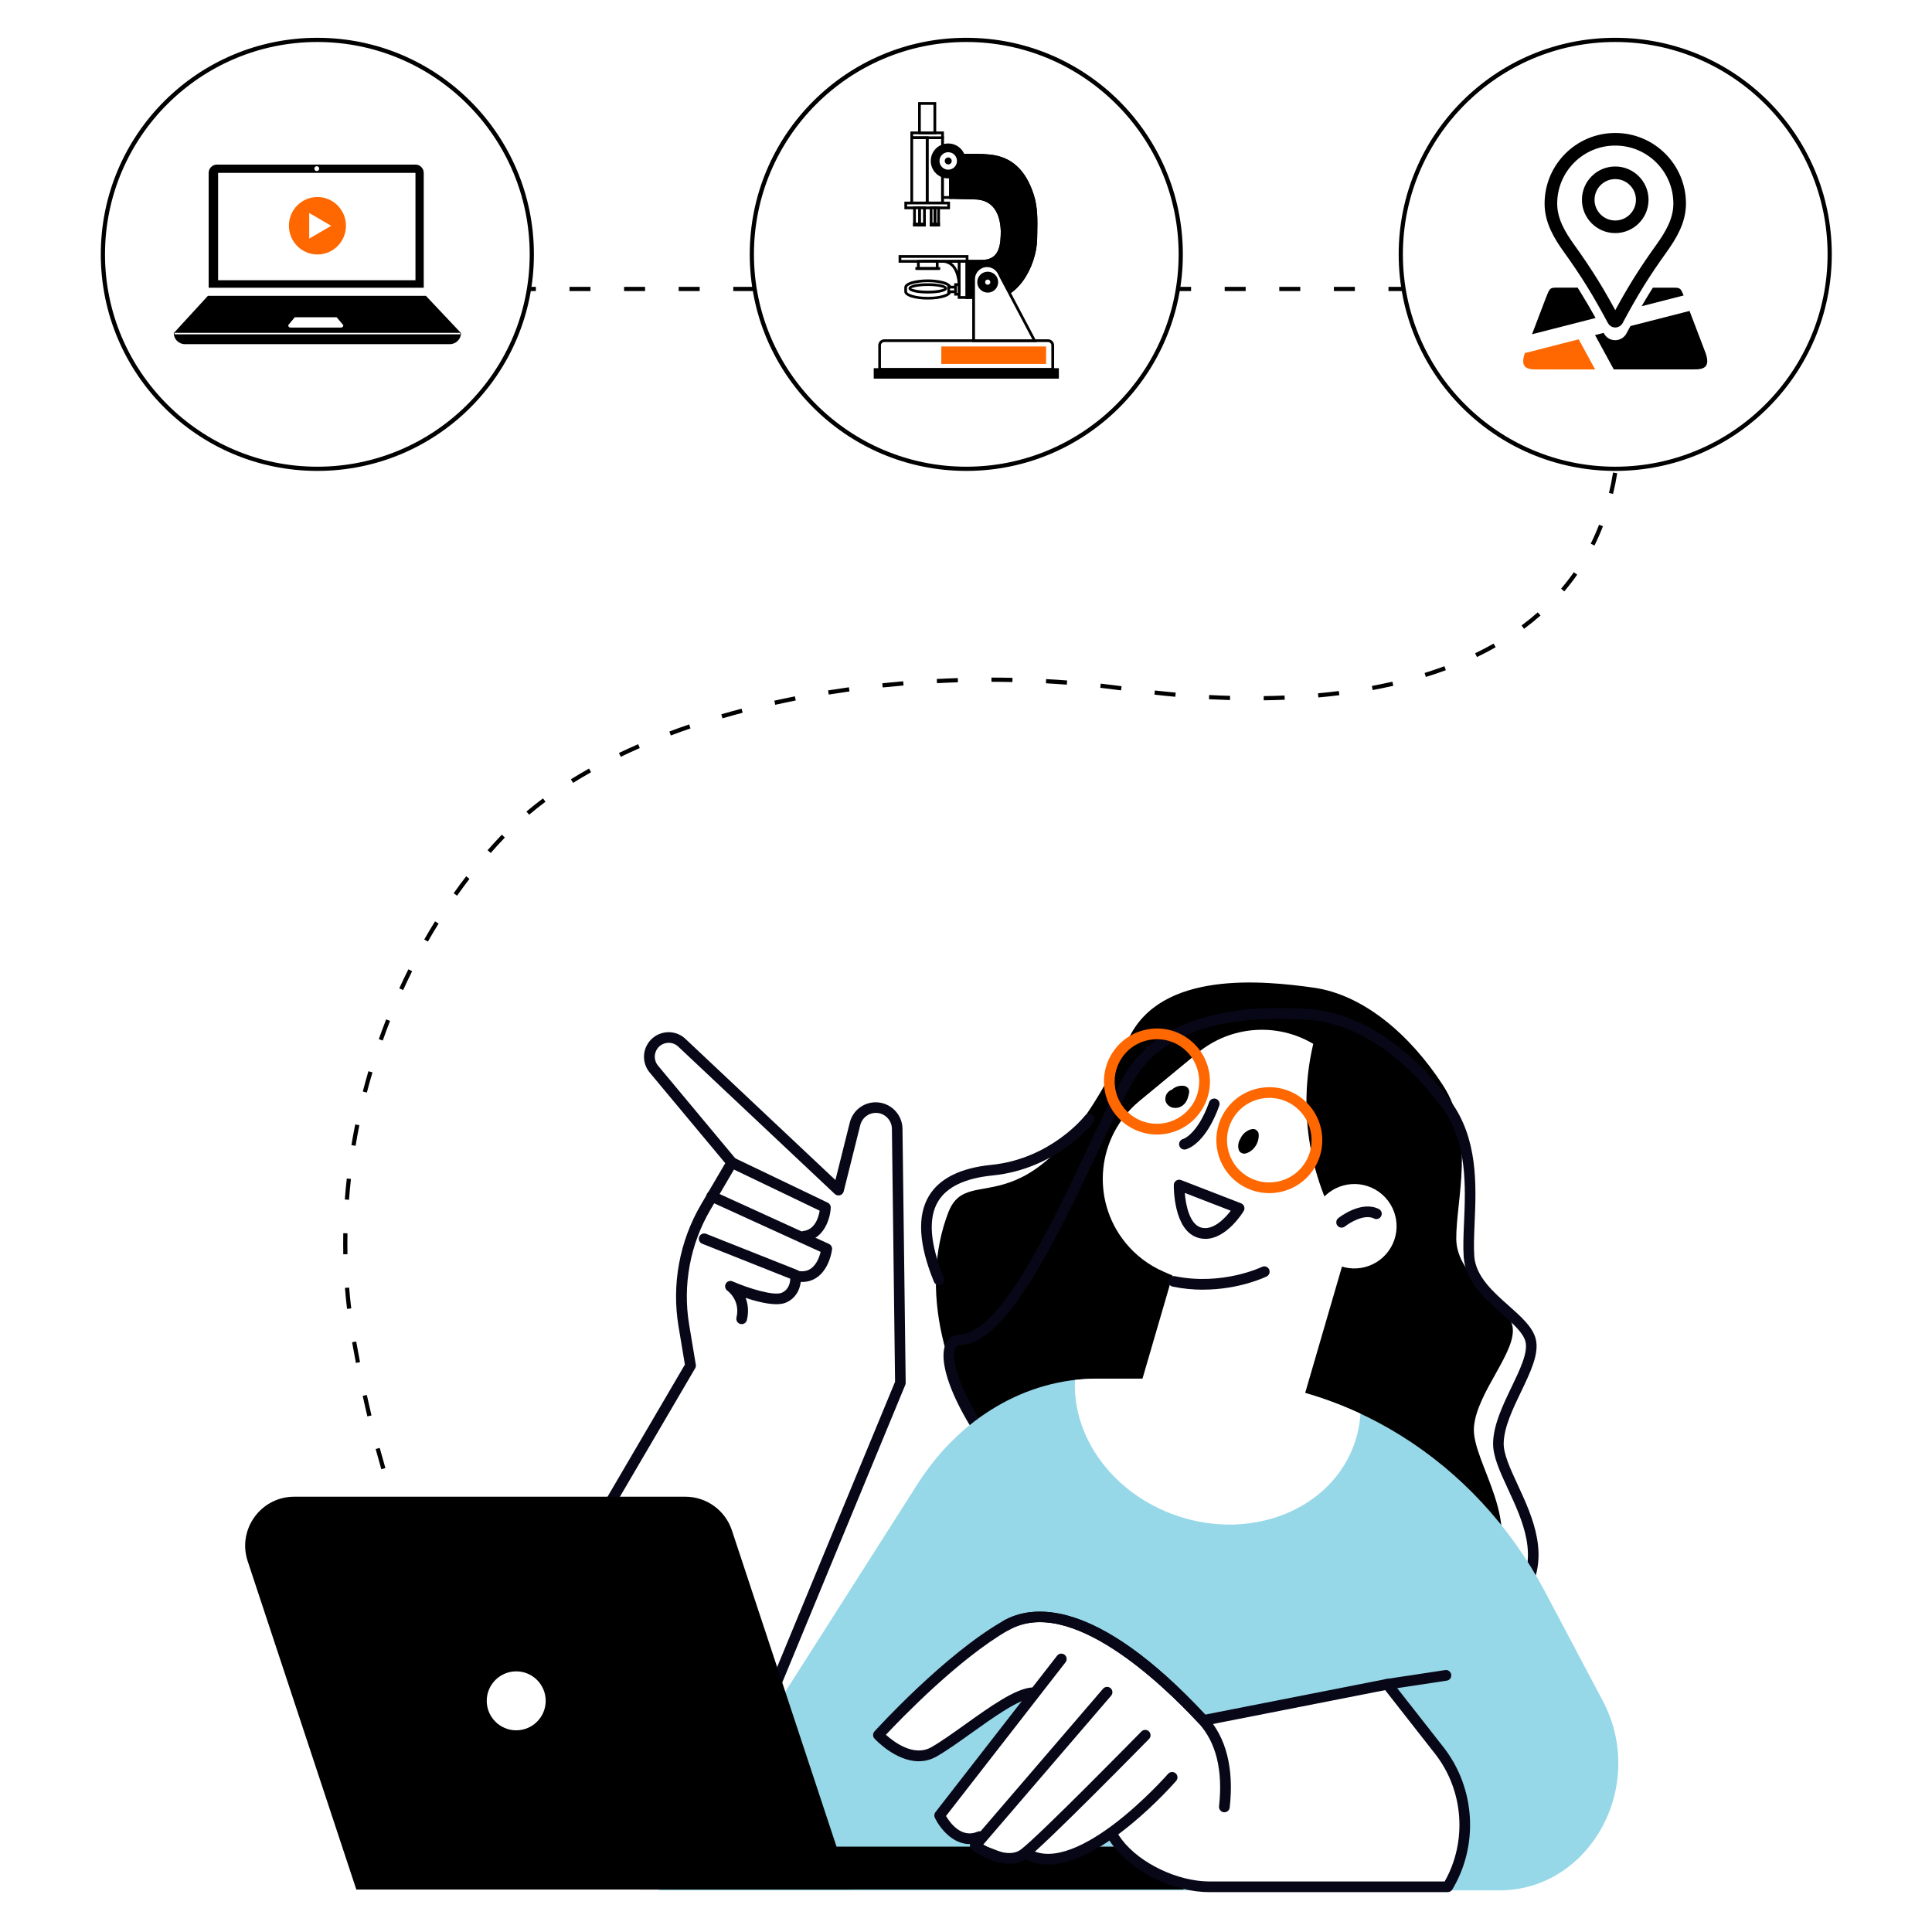 <svg width="460" height="460" viewBox="0 0 460 460" fill="none" xmlns="http://www.w3.org/2000/svg">
<rect x="0" y="0" width="460" height="460" fill="#333333" stroke="none"/>
<g clip-path="url(#clip0_524_1790)">
<rect width="460" height="460" fill="white"/>
<g clip-path="url(#clip1_524_1790)">
<path d="M106.1 385.73C106.06 385.68 105.05 384.34 103.4 381.44L104.27 380.95C105.87 383.78 106.88 385.11 106.89 385.13L106.09 385.74L106.1 385.73ZM99.75 374.28C99.07 372.82 98.39 371.27 97.73 369.69L98.65 369.3C99.31 370.87 99.98 372.41 100.66 373.86L99.75 374.28ZM94.82 362.21C94.28 360.71 93.73 359.13 93.18 357.48L94.13 357.16C94.68 358.81 95.23 360.38 95.76 361.87L94.82 362.21ZM90.79 349.82C90.34 348.27 89.89 346.66 89.44 345L90.41 344.74C90.86 346.4 91.31 348 91.76 349.54L90.8 349.82H90.79ZM87.47 337.23C87.09 335.65 86.72 334.02 86.36 332.35L87.34 332.14C87.71 333.81 88.08 335.43 88.45 337.01L87.48 337.24L87.47 337.23ZM84.74 324.5C84.43 322.89 84.13 321.25 83.83 319.58L84.81 319.41C85.11 321.08 85.41 322.72 85.72 324.32L84.74 324.51V324.5ZM82.63 311.64C82.43 309.99 82.26 308.31 82.13 306.64L83.13 306.56C83.26 308.22 83.43 309.88 83.63 311.52L82.64 311.64H82.63ZM81.73 298.63C81.71 297.77 81.71 296.9 81.71 296.04C81.71 295.23 81.71 294.42 81.73 293.62L82.73 293.64C82.72 294.44 82.71 295.24 82.71 296.05C82.71 296.91 82.71 297.77 82.73 298.62L81.73 298.64V298.63ZM83.1 285.67L82.1 285.59C82.22 283.93 82.38 282.25 82.57 280.59L83.56 280.7C83.38 282.35 83.22 284.02 83.1 285.66V285.67ZM84.66 272.81L83.67 272.65C83.94 271.01 84.25 269.35 84.58 267.72L85.56 267.92C85.23 269.54 84.93 271.19 84.66 272.82V272.81ZM87.35 260.14L86.38 259.89C86.8 258.27 87.25 256.65 87.72 255.05L88.68 255.33C88.21 256.91 87.77 258.53 87.35 260.13V260.14ZM91.13 247.75L90.19 247.42C90.75 245.85 91.33 244.27 91.94 242.71L92.87 243.08C92.27 244.62 91.68 246.19 91.13 247.75ZM95.98 235.73L95.07 235.32C95.76 233.8 96.49 232.27 97.23 230.79L98.13 231.24C97.39 232.72 96.67 234.23 95.98 235.74V235.73ZM101.88 224.19L101.01 223.69C101.84 222.24 102.7 220.78 103.58 219.37L104.43 219.9C103.56 221.3 102.7 222.74 101.88 224.19ZM108.83 213.26L108.01 212.68C108.98 211.31 109.98 209.95 110.99 208.64L111.78 209.25C110.78 210.55 109.79 211.9 108.83 213.26ZM116.84 203.09L116.09 202.43C117.2 201.17 118.34 199.92 119.48 198.73L120.2 199.42C119.07 200.6 117.93 201.84 116.84 203.09ZM125.99 193.98L125.34 193.22C126.59 192.16 127.92 191.11 129.28 190.09L129.88 190.89C128.54 191.89 127.23 192.93 125.99 193.98ZM136.45 186.4L135.92 185.55C137.31 184.68 138.77 183.82 140.24 182.99L140.73 183.86C139.27 184.68 137.83 185.54 136.45 186.4ZM147.8 180.18L147.37 179.28C148.85 178.57 150.39 177.86 151.93 177.19L152.33 178.11C150.79 178.78 149.27 179.48 147.8 180.19V180.18ZM159.72 175.11L159.37 174.17C160.91 173.59 162.5 173.02 164.09 172.48L164.41 173.43C162.83 173.97 161.25 174.53 159.72 175.11ZM172.02 171.03L171.74 170.07C173.33 169.61 174.94 169.16 176.57 168.73L176.82 169.7C175.2 170.13 173.6 170.57 172.01 171.03H172.02ZM184.58 167.81L184.36 166.83C185.98 166.47 187.62 166.13 189.27 165.8L189.46 166.78C187.82 167.11 186.19 167.45 184.58 167.81ZM300.88 166.74V165.74C302.54 165.72 304.22 165.67 305.85 165.6L305.89 166.6C304.25 166.67 302.56 166.72 300.88 166.74ZM292.86 166.68C291.19 166.63 289.52 166.56 287.85 166.48L287.9 165.48C289.56 165.57 291.23 165.64 292.88 165.68L292.85 166.68H292.86ZM313.9 166.07L313.81 165.07C315.48 164.92 317.14 164.74 318.77 164.53L318.89 165.52C317.26 165.73 315.58 165.91 313.9 166.06V166.07ZM279.85 165.9C278.19 165.75 276.52 165.58 274.86 165.39L274.97 164.4C276.62 164.59 278.28 164.75 279.93 164.9L279.84 165.9H279.85ZM197.32 165.37L197.16 164.38C198.8 164.12 200.46 163.87 202.12 163.64L202.26 164.63C200.61 164.86 198.96 165.11 197.32 165.37ZM266.92 164.37C265.28 164.15 263.63 163.95 261.97 163.76L262.08 162.77C263.75 162.96 265.4 163.16 267.05 163.38L266.92 164.37ZM326.82 164.3L326.64 163.32C328.29 163.01 329.93 162.67 331.52 162.31L331.74 163.28C330.14 163.65 328.49 163.99 326.82 164.3ZM210.17 163.67L210.07 162.68C211.73 162.51 213.39 162.35 215.05 162.21L215.13 163.21C213.47 163.35 211.82 163.51 210.17 163.68V163.67ZM254.01 163.02C252.35 162.89 250.69 162.79 249.03 162.69L249.08 161.69C250.75 161.78 252.42 161.89 254.08 162.02L254 163.02H254.01ZM223.09 162.66L223.04 161.66C224.71 161.57 226.37 161.51 228.05 161.45L228.08 162.45C226.42 162.5 224.75 162.57 223.1 162.66H223.09ZM241.05 162.39C239.39 162.35 237.72 162.34 236.06 162.33V161.33C237.73 161.33 239.4 161.35 241.07 161.39L241.05 162.39ZM339.49 161.19L339.19 160.23C340.8 159.73 342.38 159.19 343.9 158.63L344.25 159.57C342.71 160.14 341.11 160.68 339.49 161.18V161.19ZM351.66 156.44L351.22 155.54C352.73 154.81 354.21 154.04 355.62 153.24L356.11 154.11C354.68 154.92 353.18 155.71 351.65 156.44H351.66ZM362.87 149.72L362.27 148.92C363.61 147.93 364.91 146.88 366.13 145.8L366.79 146.55C365.55 147.64 364.23 148.71 362.87 149.72ZM372.45 140.81L371.69 140.16C372.76 138.9 373.78 137.59 374.71 136.25L375.53 136.82C374.58 138.18 373.54 139.52 372.45 140.81ZM379.64 129.89L378.74 129.45C379.47 127.99 380.14 126.46 380.73 124.93L381.66 125.29C381.05 126.86 380.37 128.41 379.63 129.9L379.64 129.89ZM384.06 117.6L383.09 117.37C383.47 115.79 383.8 114.16 384.06 112.51L385.05 112.67C384.78 114.34 384.45 116 384.06 117.6ZM385.89 104.67L384.89 104.62C384.96 103.24 385 101.83 385 100.43H386C386 101.85 385.96 103.28 385.89 104.68V104.67Z" fill="black"/>
<path d="M361.59 69.3H356.59V68.3H361.59V69.3ZM348.59 69.3H343.59V68.3H348.59V69.3ZM335.59 69.3H330.59V68.3H335.59V69.3ZM322.59 69.3H317.59V68.3H322.59V69.3ZM309.59 69.3H304.59V68.3H309.59V69.3ZM296.59 69.3H291.59V68.3H296.59V69.3ZM283.59 69.3H278.59V68.3H283.59V69.3ZM270.59 69.3H265.59V68.3H270.59V69.3ZM257.59 69.3H252.59V68.3H257.59V69.3ZM244.59 69.3H239.59V68.3H244.59V69.3ZM231.59 69.3H226.59V68.3H231.59V69.3ZM218.59 69.3H213.59V68.3H218.59V69.3ZM205.59 69.3H200.59V68.3H205.59V69.3ZM192.59 69.3H187.59V68.3H192.59V69.3ZM179.59 69.3H174.59V68.3H179.59V69.3ZM166.59 69.3H161.59V68.3H166.59V69.3ZM153.59 69.3H148.59V68.3H153.59V69.3ZM140.59 69.3H135.59V68.3H140.59V69.3ZM127.59 69.3H122.59V68.3H127.59V69.3Z" fill="black"/>
<path d="M314.57 388.14C314.57 388.14 344.75 388.61 354.2 375.93C363.66 363.25 350.27 348.12 350.94 339.78C351.61 331.45 361.24 321.76 360.12 315.8C359 309.84 346.8 304.23 346.73 295C346.66 285.77 351.37 270.39 343.54 258.36C335.71 246.32 324.61 236.81 312.73 235.15C300.85 233.49 276.41 230.94 268.71 247.3C245.6 296.42 230.81 275.56 225.77 288.72C212.24 324.05 246.07 380.34 314.56 388.14H314.57Z" fill="black"/>
<path d="M323.48 395.42C323.48 395.42 323.44 395.42 323.42 395.42C264.57 392.43 224.66 339.63 224.64 322.77C224.64 318.41 227.44 317.79 228.65 317.72C238.17 317.22 250.09 292.08 258.79 273.73C262.27 266.39 265.28 260.06 267.8 255.81C274.84 243.99 290.19 238.62 312.16 240.31C323.58 241.18 335.66 249.11 345.29 262.06C351.96 271.03 351.49 282.21 351.1 291.2C350.98 294.1 350.86 296.85 351.02 299.1C351.36 303.91 355.53 307.61 359.22 310.88C362.15 313.48 364.93 315.94 365.65 318.79C366.53 322.26 364.41 326.67 362.17 331.34C360.16 335.52 358.09 339.85 358.02 343.64C357.97 346.21 359.61 349.74 361.34 353.48C364.93 361.23 369.4 370.88 363.33 380.18C354.43 393.82 324.79 395.37 323.53 395.43C323.51 395.43 323.49 395.43 323.47 395.43L323.48 395.42ZM304.6 242.55C291.46 242.55 276.89 245.52 270 257.11C267.53 261.26 264.55 267.54 261.1 274.82C251.62 294.81 239.82 319.68 228.79 320.26C228.27 320.29 227.19 320.34 227.19 322.76C227.19 330.07 237.15 347.13 253.23 361.95C267.55 375.15 291.37 391.23 323.49 392.88C324.98 392.8 353.2 391.07 361.22 378.79C366.52 370.67 362.55 362.11 359.05 354.55C357.11 350.36 355.44 346.75 355.5 343.59C355.58 339.25 357.77 334.67 359.9 330.24C361.93 326 363.86 321.99 363.2 319.41C362.67 317.31 360.18 315.11 357.55 312.78C353.5 309.19 348.91 305.12 348.5 299.28C348.33 296.88 348.45 294.07 348.58 291.09C348.95 282.51 349.4 271.82 343.27 263.58C334.08 251.23 322.68 243.67 311.99 242.85C309.63 242.67 307.15 242.56 304.61 242.56L304.6 242.55Z" fill="#080717"/>
<path d="M223.56 306C223.06 306 222.59 305.7 222.38 305.21C218.74 296.36 218.33 289.47 221.17 284.75C223.67 280.58 228.67 278.09 236.02 277.35C250.2 275.93 258.22 265.77 258.3 265.67C258.73 265.11 259.53 265.01 260.08 265.44C260.64 265.87 260.74 266.67 260.31 267.22C259.96 267.67 251.58 278.35 236.27 279.88C229.76 280.53 225.42 282.61 223.35 286.06C220.95 290.06 221.42 296.18 224.74 304.25C225.01 304.9 224.7 305.64 224.05 305.91C223.89 305.97 223.73 306.01 223.57 306.01L223.56 306Z" fill="#080717"/>
<path d="M356.97 450.09H156.86L218.47 353.33C228.52 337.55 244.35 328.25 261.17 328.25H286.57C320.21 328.25 351.24 347.59 367.8 378.87L381.61 404.96C392.28 425.12 378.65 450.09 356.97 450.09Z" fill="#96D8E8"/>
<path d="M174.26 276.81L168.03 287.44C163.06 295.92 161.22 305.88 162.84 315.58L164.43 325.14L111.17 416.1H178.49L214.39 329.24L213.63 268.74C213.6 265.95 211.32 263.71 208.54 263.71C206.2 263.71 204.16 265.3 203.6 267.57L199.65 283.37L162.36 248.27C160.12 246.17 156.49 246.81 155.12 249.56C154.31 251.19 154.53 253.15 155.7 254.54L174.26 276.81Z" fill="white"/>
<path d="M178.49 416.1L214.39 329.24L213.63 268.74C213.6 265.95 211.32 263.71 208.54 263.71C206.2 263.71 204.16 265.3 203.6 267.57L199.65 283.37L162.36 248.27C160.12 246.17 156.49 246.81 155.12 249.56C154.31 251.19 154.53 253.15 155.7 254.54L174.26 276.81L168.03 287.44C163.06 295.92 161.22 305.88 162.84 315.58L164.43 325.14L111.17 416.1H178.49Z" fill="white"/>
<path d="M178.49 417.37C178.33 417.37 178.16 417.34 178 417.27C177.35 417 177.04 416.26 177.31 415.61L213.11 328.99L212.36 268.75C212.33 266.67 210.62 264.97 208.54 264.97C206.78 264.97 205.26 266.16 204.83 267.87L200.88 283.67C200.77 284.11 200.44 284.46 200 284.58C199.56 284.7 199.1 284.6 198.77 284.29L161.48 249.19C160.71 248.46 159.67 248.16 158.63 248.34C157.59 248.53 156.72 249.17 156.25 250.12C155.66 251.3 155.83 252.71 156.67 253.72L175.23 275.99C175.57 276.4 175.62 276.99 175.35 277.45L169.12 288.08C164.31 296.29 162.52 305.98 164.08 315.37L165.67 324.93C165.72 325.22 165.67 325.53 165.51 325.78L112.25 416.74C111.89 417.35 111.11 417.55 110.51 417.2C109.9 416.84 109.7 416.07 110.05 415.46L163.07 324.9L161.55 315.79C159.89 305.82 161.79 295.52 166.9 286.8L172.68 276.95L154.69 255.37C153.2 253.58 152.91 251.08 153.95 249C154.79 247.33 156.32 246.18 158.16 245.85C160 245.52 161.84 246.07 163.2 247.35L198.91 280.96L202.33 267.27C203.04 264.43 205.58 262.45 208.51 262.45C211.98 262.45 214.83 265.27 214.88 268.74L215.64 329.24C215.64 329.41 215.61 329.58 215.54 329.74L179.64 416.6C179.44 417.09 178.96 417.39 178.46 417.39L178.49 417.37Z" fill="#080717"/>
<path d="M191.47 295.62C190.84 295.62 190.29 295.15 190.21 294.51C190.12 293.81 190.62 293.18 191.31 293.09C194.09 292.74 194.92 289.75 195.16 288.26L173.7 277.96C173.07 277.66 172.8 276.9 173.1 276.26C173.4 275.63 174.16 275.36 174.8 275.66L197.08 286.35C197.54 286.57 197.82 287.05 197.8 287.56C197.68 290.09 196.23 295.03 191.63 295.61C191.58 295.61 191.52 295.61 191.47 295.61V295.62Z" fill="#080717"/>
<path d="M190.96 305.23C190.58 305.23 190.19 305.2 189.8 305.14C189.11 305.04 188.63 304.39 188.73 303.69C188.84 303 189.47 302.53 190.18 302.62C191.37 302.8 192.36 302.58 193.18 301.96C194.5 300.96 195.13 299.15 195.39 298.07L168.92 285.99C168.28 285.7 168 284.94 168.29 284.3C168.58 283.66 169.34 283.38 169.98 283.67L197.37 296.17C197.87 296.4 198.17 296.93 198.11 297.48C198.09 297.66 197.56 301.83 194.74 303.98C193.65 304.81 192.39 305.23 190.97 305.23H190.96Z" fill="#080717"/>
<path d="M176.59 315.27C176.49 315.27 176.39 315.26 176.3 315.24C175.62 315.08 175.19 314.39 175.35 313.71C176.32 309.59 173.31 307.4 173.18 307.3C172.65 306.92 172.49 306.2 172.81 305.63C173.13 305.06 173.83 304.83 174.42 305.09C178.16 306.73 184.29 308.64 186.18 307.78C187.83 307.03 188.13 305.4 188.16 304.46L167.19 296.13C166.54 295.87 166.22 295.13 166.48 294.48C166.74 293.83 167.48 293.51 168.13 293.77L189.86 302.4C190.28 302.57 190.58 302.94 190.65 303.39C190.91 305.06 190.52 308.61 187.24 310.1C184.97 311.13 180.76 310.1 177.52 309.01C178.07 310.4 178.33 312.17 177.83 314.29C177.69 314.88 177.17 315.27 176.59 315.27Z" fill="#080717"/>
<path d="M152.33 439.68H274.9C278.71 439.68 281.8 442.77 281.8 446.58V449.89H152.33V439.68Z" fill="black"/>
<path d="M202.57 449.89H84.84L58.97 371.7C56.47 364.15 62.1 356.36 70.05 356.36H163.18C168.21 356.36 172.68 359.59 174.26 364.37L202.55 449.89H202.57Z" fill="black"/>
<path d="M131.2 404.95C131.2 409.53 127.49 413.24 122.91 413.24C118.33 413.24 114.62 409.53 114.62 404.95C114.62 400.37 118.33 396.66 122.91 396.66C127.49 396.66 131.2 400.37 131.2 404.95Z" fill="white"/>
<path d="M122.91 414.52C117.64 414.52 113.35 410.23 113.35 404.96C113.35 399.69 117.64 395.4 122.91 395.4C128.18 395.4 132.47 399.69 132.47 404.96C132.47 410.23 128.18 414.52 122.91 414.52ZM122.91 397.94C119.04 397.94 115.89 401.09 115.89 404.96C115.89 408.83 119.04 411.98 122.91 411.98C126.78 411.98 129.93 408.83 129.93 404.96C129.93 401.09 126.78 397.94 122.91 397.94Z" fill="black"/>
<path d="M285.94 354.18L286.48 354.28C295.98 356.07 305.3 350.36 308.01 341.07L320.45 298.38L282.8 291.27L271.38 330.44C268.27 341.09 275.03 352.11 285.94 354.16V354.18Z" fill="white"/>
<path d="M312.68 248.54L312.6 248.89C308.96 264.72 311.82 281.35 320.55 295.06L300.65 313.05L277.03 302.77C273.48 301.22 270.35 298.84 267.92 295.83C259.62 285.57 261.14 270.54 271.31 262.13L285.19 250.67C292.99 244.23 303.99 243.38 312.68 248.54Z" fill="white"/>
<path d="M330.62 297.84C327.37 302.34 321.09 303.36 316.59 300.11C312.09 296.86 311.07 290.58 314.32 286.08C317.57 281.58 323.85 280.56 328.35 283.81C332.85 287.06 333.87 293.34 330.62 297.84Z" fill="white"/>
<path d="M319.44 292.3C319.07 292.3 318.7 292.14 318.44 291.82C318 291.27 318.09 290.47 318.64 290.03C318.86 289.85 324.06 285.76 328.28 287.85C328.91 288.16 329.17 288.92 328.85 289.55C328.54 290.18 327.77 290.44 327.15 290.12C324.86 288.98 321.38 291.1 320.23 292.01C320 292.2 319.72 292.29 319.44 292.29V292.3Z" fill="#080717"/>
<path d="M286.98 294.96C286.42 294.96 285.84 294.88 285.26 294.71C279.36 293 279.47 282.57 279.48 282.13C279.48 281.72 279.7 281.33 280.04 281.1C280.38 280.87 280.82 280.82 281.21 280.97L295.49 286.5C295.84 286.64 296.11 286.92 296.23 287.27C296.35 287.63 296.31 288.02 296.12 288.34C295.94 288.64 292.06 294.97 286.98 294.97V294.96ZM282.09 284.03C282.33 287.03 283.27 291.48 285.96 292.27C288.8 293.09 291.64 290.08 293.04 288.27L282.08 284.03H282.09Z" fill="#080717"/>
<path d="M283.12 260.12C283.26 259.38 282.71 258.69 282 258.56C281.04 258.38 279.99 258.66 279.23 259.26C279.16 259.31 279.12 259.37 279.06 259.43C278.79 259.51 278.54 259.64 278.33 259.83C278.02 260.11 277.74 260.42 277.61 260.83C277.44 261.32 277.39 261.83 277.57 262.33C277.77 262.87 278.17 263.25 278.65 263.52C279.04 263.74 279.5 263.8 279.94 263.79C280.78 263.79 281.59 263.33 282.12 262.7C282.72 261.97 282.96 261.03 283.13 260.12H283.12Z" fill="black"/>
<path d="M299.69 270.02C299.65 269.59 299.39 269.23 299.03 269.01C298.88 268.9 298.72 268.84 298.53 268.82C298.29 268.79 298.07 268.82 297.84 268.9C297.06 269.09 296.33 269.63 295.84 270.25C295.64 270.51 295.47 270.8 295.33 271.1C295.24 271.24 295.16 271.39 295.1 271.54C294.84 272.12 294.73 272.84 294.87 273.47C294.9 273.71 294.98 273.92 295.12 274.12C295.23 274.28 295.36 274.4 295.53 274.48C295.91 274.71 296.3 274.73 296.71 274.6C298.61 274 299.85 271.98 299.68 270.02H299.69Z" fill="black"/>
<path d="M282.01 273.7C281.43 273.7 280.91 273.31 280.77 272.72C280.61 272.04 281.03 271.35 281.71 271.19C281.71 271.19 285.14 270.11 287.9 262.4C288.14 261.74 288.87 261.39 289.53 261.63C290.19 261.87 290.54 262.59 290.3 263.26C287.07 272.29 282.78 273.55 282.31 273.67C282.21 273.69 282.11 273.7 282.01 273.7Z" fill="#080717"/>
<path d="M275.44 270.12C273.01 270.12 270.62 269.41 268.54 268.05C265.72 266.2 263.79 263.37 263.11 260.07C262.43 256.77 263.07 253.4 264.92 250.58C266.77 247.76 269.6 245.83 272.9 245.15C276.19 244.46 279.57 245.1 282.39 246.96C285.21 248.81 287.14 251.64 287.82 254.94C288.5 258.24 287.86 261.61 286.01 264.43C284.16 267.25 281.33 269.18 278.03 269.86C277.17 270.04 276.3 270.13 275.44 270.13V270.12ZM275.48 247.43C272.2 247.43 268.97 249.03 267.04 251.97C263.99 256.61 265.29 262.87 269.93 265.92C274.58 268.97 280.83 267.67 283.88 263.03C286.93 258.39 285.63 252.13 280.99 249.08C279.29 247.96 277.37 247.43 275.48 247.43Z" fill="#FF6700"/>
<path d="M302.2 284.08C299.83 284.08 297.43 283.41 295.3 282.02C289.48 278.2 287.86 270.37 291.67 264.55C295.49 258.73 303.33 257.11 309.14 260.92C314.96 264.74 316.58 272.57 312.77 278.39C310.35 282.08 306.31 284.08 302.2 284.08ZM302.23 261.4C298.95 261.4 295.72 263 293.79 265.94C290.74 270.58 292.04 276.84 296.68 279.89C301.32 282.94 307.58 281.64 310.63 277C313.68 272.36 312.38 266.1 307.74 263.05C306.04 261.93 304.12 261.4 302.23 261.4Z" fill="#FF6700"/>
<path d="M286.44 307.07C284.18 307.07 281.75 306.86 279.21 306.34C278.52 306.2 278.08 305.53 278.22 304.84C278.36 304.15 279.03 303.71 279.72 303.85C291.03 306.17 300.37 301.69 300.46 301.64C301.09 301.33 301.85 301.59 302.16 302.22C302.47 302.85 302.21 303.61 301.58 303.92C301.25 304.08 295.04 307.06 286.44 307.06V307.07Z" fill="#080717"/>
<path d="M278.7 411.17L330.31 401.02L342.67 416.79C350 426.14 350.81 439.05 344.69 449.24H287.99C276.03 449.24 260.41 439.23 263.47 427.67L278.7 411.17Z" fill="white"/>
<path d="M344.7 450.51H288C279.62 450.51 270.01 445.94 265.16 439.64C262.16 435.74 261.15 431.49 262.25 427.34C262.3 427.14 262.4 426.95 262.54 426.8L277.77 410.3C277.95 410.1 278.19 409.97 278.46 409.91L330.07 399.76C330.54 399.67 331.02 399.85 331.32 400.22L343.68 415.99C351.28 425.69 352.13 439.31 345.79 449.88C345.56 450.26 345.15 450.5 344.7 450.5V450.51ZM264.63 428.29C263.67 432.4 265.47 435.88 267.17 438.09C271.51 443.72 280.46 447.97 288 447.97H343.97C349.38 438.39 348.49 426.26 341.68 417.57L329.8 402.41L279.36 412.33L264.63 428.29Z" fill="#080717"/>
<path d="M261.44 437.89L266.21 435.25C266.21 435.25 276.08 448.02 288.97 439.01C292.12 436.81 292.28 416.33 286.23 409.33C274.38 395.61 252.36 378.45 239.52 387.01C226.67 395.56 209.63 412.27 209.63 412.27C209.63 412.27 216.71 421.6 223.43 416.42C232.84 409.16 244.43 403.9 244.43 403.9L224.07 432.71C224.07 432.71 228.27 437.51 233.86 439.3C239.45 441.09 247.06 446.25 261.43 437.9L261.44 437.89Z" fill="white"/>
<path d="M218.75 419.35C213.24 419.35 208.46 414.22 208.21 413.95C207.77 413.47 207.76 412.72 208.21 412.24C208.89 411.49 225.01 393.82 238.89 385.91C245.56 382.11 260.71 379.99 287.17 408.47C287.65 408.99 287.62 409.79 287.1 410.27C286.59 410.75 285.78 410.72 285.3 410.2C276.57 400.8 254.69 379.83 240.15 388.12C228.38 394.83 214.45 409.29 210.93 413.04C212.83 414.75 217.58 418.37 221.74 416C224.04 414.69 226.84 412.69 229.82 410.56C235.66 406.39 241.7 402.07 245.65 401.78C246.35 401.74 246.96 402.25 247.01 402.95C247.06 403.65 246.54 404.26 245.84 404.31C242.6 404.55 236.6 408.84 231.3 412.63C228.27 414.79 225.41 416.84 223 418.21C221.58 419.02 220.15 419.34 218.76 419.34L218.75 419.35Z" fill="#080717"/>
<path d="M230.86 439.07C226.77 439.07 223.76 435.25 222.58 432.8C222.37 432.37 222.43 431.85 222.72 431.47L251.69 394.21C252.12 393.66 252.92 393.56 253.48 393.99C254.03 394.42 254.13 395.22 253.7 395.78L225.24 432.38C226.19 433.99 228.92 437.77 232.74 436.12C233.38 435.84 234.13 436.14 234.41 436.78C234.69 437.43 234.39 438.17 233.75 438.45C232.74 438.89 231.77 439.08 230.86 439.08V439.07Z" fill="#080717"/>
<path d="M240.34 443.76C236.05 443.76 231.7 440.66 231.46 440.48C231.17 440.27 230.98 439.95 230.94 439.6C230.9 439.25 231.01 438.89 231.24 438.62L262.63 402.08C263.09 401.55 263.89 401.49 264.42 401.94C264.95 402.4 265.01 403.2 264.56 403.73L234.12 439.17C236.46 440.54 240.57 442.23 243.03 440.39C247.28 437.22 271.52 412.51 271.76 412.26C272.25 411.76 273.06 411.75 273.56 412.24C274.06 412.73 274.07 413.54 273.58 414.04C272.58 415.06 248.95 439.14 244.55 442.43C243.26 443.39 241.8 443.76 240.33 443.76H240.34Z" fill="#080717"/>
<path d="M249.52 443.93C247.43 443.93 245.44 443.44 243.63 442.3C243.03 441.93 242.86 441.14 243.23 440.55C243.6 439.96 244.39 439.78 244.98 440.15C250.7 443.75 259.3 438.85 265.5 434.11C272.48 428.77 278.06 422.4 278.12 422.34C278.58 421.81 279.39 421.76 279.92 422.22C280.45 422.68 280.5 423.49 280.04 424.02C279.22 424.96 262.5 443.95 249.52 443.95V443.93Z" fill="#080717"/>
<path d="M291.52 431.49C291.52 431.49 291.43 431.49 291.38 431.49C290.68 431.41 290.18 430.78 290.25 430.09C291.2 421.46 289.54 414.77 285.31 410.21C276.58 400.81 254.7 379.84 240.16 388.13C239.55 388.48 238.77 388.26 238.42 387.65C238.07 387.04 238.29 386.26 238.9 385.91C245.57 382.11 260.72 379.99 287.18 408.47C291.94 413.6 293.83 420.96 292.79 430.36C292.72 431.01 292.17 431.49 291.53 431.49H291.52Z" fill="#080717"/>
<path d="M330.31 402.28C329.69 402.28 329.15 401.83 329.05 401.2C328.94 400.51 329.42 399.86 330.12 399.75L344.08 397.64C344.77 397.53 345.42 398.01 345.53 398.71C345.64 399.4 345.16 400.05 344.46 400.16L330.5 402.27C330.44 402.27 330.37 402.28 330.31 402.28Z" fill="#080717"/>
<path d="M280.25 360.91C298.26 367.03 317.21 359.23 322.56 343.48C323.33 341.21 323.77 338.9 323.92 336.59C312.33 331.18 299.65 328.24 286.57 328.24H261.17C259.42 328.24 257.68 328.36 255.95 328.56C255.28 342.16 264.97 355.71 280.25 360.9V360.91Z" fill="white"/>
<path d="M384.58 111.62C412.78 111.62 435.64 88.76 435.64 60.56C435.64 32.36 412.78 9.5 384.58 9.5C356.38 9.5 333.52 32.36 333.52 60.56C333.52 88.76 356.38 111.62 384.58 111.62Z" fill="white"/>
<path d="M384.58 10C412.46 10 435.14 32.68 435.14 60.56C435.14 88.44 412.46 111.12 384.58 111.12C356.7 111.12 334.02 88.44 334.02 60.56C334.02 32.68 356.7 10 384.58 10ZM384.58 9C356.1 9 333.02 32.08 333.02 60.56C333.02 89.04 356.1 112.12 384.58 112.12C413.06 112.12 436.14 89.04 436.14 60.56C436.14 32.08 413.06 9 384.58 9Z" fill="black"/>
<path fill-rule="evenodd" clip-rule="evenodd" d="M406.12 84.13L402.27 74.03L388.2 77.63C387.88 78.21 387.57 78.8 387.25 79.39C386.72 80.38 385.7 81 384.57 81C383.44 81 382.42 80.39 381.89 79.39C381.87 79.35 381.84 79.31 381.82 79.26L379.77 79.78L384.23 87.95H403.02C405.95 88.04 407.17 87.28 406.12 84.12V84.13Z" fill="black"/>
<path fill-rule="evenodd" clip-rule="evenodd" d="M375.87 80.79L363.06 84.07L363.04 84.13C361.99 87.29 363.2 88.05 366.14 87.96H379.79L375.88 80.79H375.87Z" fill="#FF6700"/>
<path fill-rule="evenodd" clip-rule="evenodd" d="M376.25 69.48C376.05 69.15 375.84 68.82 375.63 68.49H372.15C368.86 68.49 369.18 68.17 368.01 71.07L364.77 79.58L379.9 75.71C378.73 73.61 377.52 71.53 376.25 69.48Z" fill="black"/>
<path fill-rule="evenodd" clip-rule="evenodd" d="M397.02 68.5H393.54C393.33 68.83 393.13 69.15 392.92 69.48C392.22 70.61 391.53 71.76 390.86 72.91L400.86 70.35C400.01 68.24 399.99 68.5 397.01 68.5H397.02Z" fill="black"/>
<path fill-rule="evenodd" clip-rule="evenodd" d="M384.58 33.16C376.12 33.16 369.26 40.02 369.26 48.48C369.26 52.55 371.32 55.99 373.62 59.19C375.52 61.83 377.34 64.52 379.06 67.28C380.87 70.2 382.55 73.2 384.17 76.23C384.25 76.39 384.41 76.48 384.59 76.48C384.77 76.48 384.92 76.39 385.01 76.23C386.63 73.19 388.31 70.2 390.12 67.27C391.84 64.5 393.67 61.82 395.57 59.17C397.86 55.97 399.92 52.54 399.92 48.48C399.92 40.02 393.06 33.16 384.6 33.16H384.58ZM384.58 54C381.03 54 378.15 51.12 378.15 47.57C378.15 44.02 381.03 41.14 384.58 41.14C388.13 41.14 391.01 44.02 391.01 47.57C391.01 51.12 388.13 54 384.58 54Z" fill="white" stroke="black" stroke-width="3" stroke-miterlimit="10"/>
<path d="M111.662 96.665C131.602 76.725 131.602 44.395 111.662 24.455C91.722 4.515 59.392 4.515 39.452 24.455C19.512 44.395 19.512 76.725 39.452 96.665C59.392 116.605 91.722 116.605 111.662 96.665Z" fill="white"/>
<path d="M75.56 10C103.44 10 126.12 32.68 126.12 60.56C126.12 88.44 103.44 111.12 75.56 111.12C47.68 111.12 25 88.44 25 60.56C25 32.68 47.68 10 75.56 10ZM75.56 9C47.08 9 24 32.08 24 60.56C24 89.04 47.08 112.12 75.56 112.12C104.04 112.12 127.12 89.04 127.12 60.56C127.12 32.08 104.04 9 75.56 9Z" fill="black"/>
<path fill-rule="evenodd" clip-rule="evenodd" d="M51.65 39.19H98.92C100.01 39.19 100.89 40.08 100.89 41.16V68.51H49.68V41.16C49.68 40.07 50.57 39.19 51.65 39.19Z" fill="black"/>
<path fill-rule="evenodd" clip-rule="evenodd" d="M51.93 41.16H98.92V66.72H51.93V41.16Z" fill="white"/>
<path fill-rule="evenodd" clip-rule="evenodd" d="M75.42 39.57C75.74 39.57 76 39.83 76 40.15C76 40.47 75.74 40.73 75.42 40.73C75.1 40.73 74.84 40.47 74.84 40.15C74.84 39.83 75.1 39.57 75.42 39.57Z" fill="white"/>
<path fill-rule="evenodd" clip-rule="evenodd" d="M49.5 70.44H101.41L109.76 79.3C109.76 80.75 108.57 81.94 107.12 81.94H44.01C42.56 81.94 41.37 80.75 41.37 79.3L49.5 70.44Z" fill="black"/>
<path fill-rule="evenodd" clip-rule="evenodd" d="M70.19 75.54H80.15L81.75 77.43C81.75 77.74 81.52 77.99 81.24 77.99H69.13C68.85 77.99 68.62 77.74 68.62 77.43L70.18 75.54H70.19Z" fill="white"/>
<path d="M109.59 79.25H41.55V79.6H109.59V79.25Z" fill="white"/>
<path d="M75.58 46.91C71.83 46.91 68.79 49.97 68.79 53.75C68.79 57.53 71.83 60.59 75.58 60.59C79.33 60.59 82.37 57.53 82.37 53.75C82.37 49.97 79.33 46.91 75.58 46.91ZM73.62 56.8V50.71L78.86 53.76L73.62 56.81V56.8Z" fill="#FF6700"/>
<path d="M230.07 111.62C201.92 111.62 179.01 88.71 179.01 60.56C179.01 32.41 201.92 9.5 230.07 9.5C258.22 9.5 281.13 32.41 281.13 60.56C281.13 88.71 258.22 111.62 230.07 111.62Z" fill="white"/>
<path d="M230.07 10C257.95 10 280.63 32.68 280.63 60.56C280.63 88.44 257.95 111.12 230.07 111.12C202.19 111.12 179.51 88.44 179.51 60.56C179.51 32.68 202.19 10 230.07 10ZM230.07 9C201.59 9 178.51 32.08 178.51 60.56C178.51 89.04 201.59 112.12 230.07 112.12C258.55 112.12 281.63 89.04 281.63 60.56C281.63 32.08 258.55 9 230.07 9Z" fill="black"/>
<path d="M224.41 32.79H220.75V48.33H224.41V32.79Z" fill="white"/>
<path d="M224.42 48.66H220.43V32.47H224.75V48.66H224.42ZM221.08 48.01H224.09V33.12H221.08V48.01Z" fill="black"/>
<path d="M224.42 31.64H217.09V32.8H224.42V31.64Z" fill="white"/>
<path d="M217.09 31.31H224.74V33.12H216.76V31.31H217.09ZM224.09 31.96H217.41V32.47H224.09V31.96Z" fill="black"/>
<path d="M220.75 32.79H217.09V48.33H220.75V32.79Z" fill="white"/>
<path d="M217.41 48.01H220.42V33.12H217.41V48.01ZM220.75 48.66H216.76V32.47H221.08V48.66H220.75Z" fill="black"/>
<path d="M225.86 48.33H215.65V49.49H225.86V48.33Z" fill="white"/>
<path d="M215.65 48.01H226.19V49.82H215.33V48.01H215.66H215.65ZM225.54 48.66H215.98V49.17H225.54V48.66Z" fill="black"/>
<path d="M220.11 49.49H218.92V53.59H220.11V49.49Z" fill="white"/>
<path d="M219.78 49.82H219.24V53.27H219.78V49.82ZM218.91 49.17H220.43V53.92H218.59V49.17H218.92H218.91Z" fill="black"/>
<path d="M218.92 49.49H217.73V53.59H218.92V49.49Z" fill="white"/>
<path d="M217.73 49.16H219.25V53.91H217.41V49.16H217.74H217.73ZM218.6 49.81H218.06V53.26H218.6V49.81Z" fill="black"/>
<path d="M223.47 49.49H222.58V53.59H223.47V49.49Z" fill="white"/>
<path d="M223.15 49.82H222.91V53.27H223.15V49.82ZM222.58 49.17H223.8V53.92H222.26V49.17H222.59H222.58Z" fill="black"/>
<path d="M222.58 49.49H221.69V53.59H222.58V49.49Z" fill="white"/>
<path d="M221.69 49.16H222.91V53.91H221.37V49.16H221.7H221.69ZM222.26 49.81H222.02V53.26H222.26V49.81Z" fill="black"/>
<path d="M230.26 61.06H214.28V62.22H230.26V61.06Z" fill="white"/>
<path d="M214.28 60.74H230.58V62.55H213.95V60.74H214.28ZM229.93 61.39H214.6V61.9H229.93V61.39Z" fill="black"/>
<path d="M230.26 62.22H228.36V70.83H230.26V62.22Z" fill="white"/>
<path d="M230.26 71.15H228.03V61.89H230.58V71.15H230.25H230.26ZM228.68 70.5H229.93V62.55H228.68V70.5Z" fill="black"/>
<path d="M226.32 37.01H224.42V47.02H226.32V37.01Z" fill="white"/>
<path d="M224.74 46.69H225.99V37.33H224.74V46.69ZM226.32 47.34H224.09V36.68H226.64V47.34H226.31H226.32Z" fill="black"/>
<path fill-rule="evenodd" clip-rule="evenodd" d="M226.32 47.02L232.03 47.16C235.79 47.16 238.41 49.56 238.63 54.91C238.63 58.15 238.4 62.22 233.79 62.22H230.26V70.83H236.43C242.46 70.83 246.56 62.72 246.63 56.88C246.67 53.59 246.95 49.9 245.82 46.43C243.95 40.7 240.73 37.7 235.79 37.14C232.84 36.81 229.33 37.01 226.32 37.01V47.02Z" fill="white"/>
<path d="M226.64 46.7L232.03 46.83C234.07 46.83 235.8 47.51 237.02 48.95C238.15 50.28 238.84 52.24 238.95 54.89C238.95 56.55 238.89 58.42 238.23 59.9C237.55 61.44 236.25 62.54 233.79 62.54H230.59V70.49H236.44C239.07 70.49 241.34 68.86 243.03 66.54C245.07 63.74 246.28 59.97 246.31 56.86C246.31 56.37 246.33 55.88 246.34 55.38C246.4 52.51 246.47 49.42 245.52 46.51C244.6 43.7 243.36 41.56 241.75 40.06C240.15 38.57 238.17 37.71 235.77 37.44C233.62 37.2 231.17 37.24 228.84 37.28C228.08 37.29 227.32 37.31 226.66 37.31V46.68L226.64 46.7ZM232.02 47.48L225.99 47.33V36.68H226.32C227.19 36.68 227.99 36.67 228.81 36.65C231.17 36.61 233.64 36.57 235.82 36.81C238.36 37.1 240.46 38.01 242.17 39.6C243.87 41.17 245.17 43.4 246.12 46.32C247.1 49.33 247.03 52.48 246.97 55.4C246.96 55.9 246.95 56.39 246.94 56.87C246.9 60.11 245.65 64.02 243.53 66.93C241.72 69.4 239.29 71.15 236.42 71.15H229.92V61.89H233.77C235.92 61.89 237.04 60.95 237.62 59.64C238.23 58.28 238.28 56.5 238.28 54.92C238.18 52.42 237.54 50.59 236.51 49.37C235.42 48.09 233.86 47.48 232.01 47.48H232.02Z" fill="black"/>
<path d="M232.02 47.48L225.99 47.33V36.68H226.32C227.19 36.68 227.99 36.67 228.81 36.65C231.17 36.61 233.64 36.57 235.82 36.81C238.36 37.1 240.46 38.01 242.17 39.6C243.87 41.17 245.17 43.4 246.12 46.32C247.1 49.33 247.03 52.48 246.97 55.4C246.96 55.9 246.95 56.39 246.94 56.87C246.9 60.11 245.65 64.02 243.53 66.93C241.72 69.4 239.29 71.15 236.42 71.15H229.92V61.89H233.77C235.92 61.89 237.04 60.95 237.62 59.64C238.23 58.28 238.28 56.5 238.28 54.92C238.18 52.42 237.54 50.59 236.51 49.37C235.42 48.09 233.86 47.48 232.01 47.48H232.02Z" fill="black"/>
<path fill-rule="evenodd" clip-rule="evenodd" d="M220.9 66.85C223.81 66.85 226.17 67.55 226.17 68.42V69.43C226.17 70.3 223.81 71 220.9 71C217.99 71 215.63 70.3 215.63 69.43V68.42C215.63 67.55 217.99 66.85 220.9 66.85Z" fill="white"/>
<path d="M220.9 66.53C222.39 66.53 223.74 66.71 224.72 67C225.82 67.33 226.49 67.83 226.49 68.42V69.43C226.49 70.02 225.81 70.52 224.72 70.85C223.74 71.14 222.39 71.32 220.9 71.32C219.41 71.32 218.06 71.14 217.08 70.85C215.98 70.52 215.31 70.02 215.31 69.43V68.42C215.31 67.83 215.99 67.33 217.08 67C218.06 66.71 219.41 66.53 220.9 66.53ZM224.53 67.63C223.6 67.35 222.32 67.18 220.9 67.18C219.48 67.18 218.19 67.35 217.27 67.63C216.46 67.87 215.96 68.16 215.96 68.43V69.44C215.96 69.71 216.46 70 217.27 70.24C218.2 70.52 219.48 70.69 220.9 70.69C222.32 70.69 223.6 70.52 224.53 70.24C225.34 70 225.84 69.71 225.84 69.44V68.43C225.84 68.16 225.34 67.87 224.53 67.63Z" fill="black"/>
<path fill-rule="evenodd" clip-rule="evenodd" d="M220.9 67.77C223.25 67.77 225.16 68.17 225.16 68.66C225.16 69.15 223.25 69.55 220.9 69.55C218.55 69.55 216.64 69.15 216.64 68.66C216.64 68.17 218.55 67.77 220.9 67.77Z" fill="white"/>
<path d="M220.9 67.44C222.09 67.44 223.18 67.54 223.98 67.71C224.91 67.9 225.49 68.24 225.49 68.66C225.49 69.08 224.91 69.41 223.98 69.61C223.19 69.78 222.1 69.88 220.9 69.88C219.7 69.88 218.61 69.78 217.82 69.61C216.89 69.41 216.31 69.08 216.31 68.66C216.31 68.24 216.89 67.91 217.82 67.71C218.61 67.54 219.7 67.44 220.9 67.44ZM223.84 68.34C223.09 68.18 222.05 68.09 220.9 68.09C219.75 68.09 218.71 68.19 217.96 68.34C217.35 68.47 216.97 68.58 216.97 68.65C216.97 68.72 217.35 68.83 217.96 68.96C218.71 69.12 219.75 69.22 220.9 69.22C222.06 69.22 223.1 69.12 223.84 68.96C224.45 68.83 224.83 68.72 224.83 68.65C224.83 68.58 224.45 68.47 223.84 68.34Z" fill="black"/>
<path d="M228.36 68.37H225.88V69.47H228.36V68.37Z" fill="white"/>
<path d="M225.88 68.04H228.68V69.79H225.55V68.04H225.88ZM228.03 68.69H226.2V69.14H228.03V68.69Z" fill="black"/>
<path d="M228.35 67.77H227.51V70.06H228.35V67.77Z" fill="white"/>
<path d="M228.68 67.77V70.38H227.19V67.44H228.68V67.77ZM228.03 69.73V68.09H227.84V69.73H228.03Z" fill="black"/>
<path d="M222.58 24.64H218.92V31.64H222.58V24.64Z" fill="white"/>
<path d="M222.58 31.96H218.59V24.31H222.91V31.96H222.58ZM219.24 31.31H222.25V24.96H219.24V31.31Z" fill="black"/>
<path fill-rule="evenodd" clip-rule="evenodd" d="M224.72 62.22C227.4 62.53 228.07 65.17 228.32 67.09C228.33 67.19 228.34 67.36 228.35 67.37V62.22H224.71H224.72Z" fill="white"/>
<path d="M226.53 62.55C227.03 62.9 227.42 63.37 227.72 63.9C227.84 64.11 227.94 64.32 228.03 64.55V62.56H226.53V62.55ZM227.15 64.22C226.66 63.36 225.9 62.69 224.68 62.55L219.07 61.9H228.67V67.97L228.17 67.65C228.02 67.56 228.01 67.4 228 67.24C228 67.19 228 67.14 228 67.14C227.88 66.21 227.66 65.11 227.15 64.22Z" fill="black"/>
<path d="M218.92 53.02H220.44V53.92H218.59V53.02H218.92Z" fill="black"/>
<path d="M217.73 53.02H219.24V53.92H217.4V53.02H217.73Z" fill="black"/>
<path d="M222.58 53.02H223.8V53.92H222.26V53.02H222.58Z" fill="black"/>
<path d="M221.69 53.02H222.91V53.92H221.36V53.02H221.69Z" fill="black"/>
<path d="M223.15 62.22H218.66V63.92H223.15V62.22Z" fill="white"/>
<path d="M218.98 63.6H222.82V62.55H218.98V63.6ZM223.15 64.25H218.33V61.9H223.47V64.25H223.14H223.15Z" fill="black"/>
<path d="M218.27 63.6H223.86V64.26H217.95V63.6H218.28H218.27Z" fill="black"/>
<path fill-rule="evenodd" clip-rule="evenodd" d="M225.01 34.61C227.01 34.61 228.63 36.23 228.63 38.23C228.63 40.23 227.01 41.85 225.01 41.85C223.01 41.85 221.39 40.23 221.39 38.23C221.39 36.23 223.01 34.61 225.01 34.61Z" fill="white"/>
<path fill-rule="evenodd" clip-rule="evenodd" d="M225.01 36.01C226.23 36.01 227.22 37 227.22 38.22C227.22 39.44 226.23 40.43 225.01 40.43C223.79 40.43 222.79 39.44 222.79 38.22C222.79 37 223.78 36.01 225.01 36.01Z" fill="white"/>
<path fill-rule="evenodd" clip-rule="evenodd" d="M225.01 37.45C225.44 37.45 225.79 37.8 225.79 38.23C225.79 38.66 225.44 39.01 225.01 39.01C224.58 39.01 224.23 38.66 224.23 38.23C224.23 37.8 224.58 37.45 225.01 37.45Z" fill="white"/>
<path fill-rule="evenodd" clip-rule="evenodd" d="M210.53 81.12H249.55C250.16 81.12 250.65 81.62 250.65 82.22V87.95H209.43V82.22C209.43 81.61 209.93 81.12 210.53 81.12Z" fill="white"/>
<path d="M210.53 80.79H249.55C249.94 80.79 250.3 80.95 250.56 81.21C250.82 81.47 250.98 81.83 250.98 82.22V88.28H209.11V82.22C209.11 81.83 209.27 81.47 209.53 81.21C209.79 80.95 210.15 80.79 210.54 80.79H210.53ZM249.55 81.44H210.53C210.32 81.44 210.12 81.53 209.98 81.67C209.84 81.81 209.75 82.01 209.75 82.22V87.63H250.32V82.22C250.32 82.01 250.23 81.81 250.09 81.67C249.95 81.53 249.75 81.44 249.54 81.44H249.55Z" fill="black"/>
<path d="M251.47 87.95H208.6V90.15H251.47V87.95Z" fill="white"/>
<path fill-rule="evenodd" clip-rule="evenodd" d="M238.42 66.14L246.32 81.12H231.8V66.46C231.8 64.69 233.23 63.26 235 63.26C236.24 63.26 237.32 63.97 237.85 65C238.04 65.38 238.22 65.75 238.42 66.14Z" fill="white"/>
<path d="M238.71 65.99L246.86 81.44H231.48V66.46C231.48 65.49 231.87 64.61 232.51 63.97C233.15 63.33 234.03 62.94 235 62.94C235.67 62.94 236.3 63.13 236.83 63.46C237.38 63.8 237.83 64.28 238.13 64.86C238.23 65.06 238.3 65.19 238.37 65.33C238.48 65.55 238.59 65.77 238.7 65.99H238.71ZM245.79 80.79L238.14 66.29C238.02 66.06 237.91 65.84 237.8 65.61C237.71 65.44 237.63 65.26 237.57 65.15C237.33 64.68 236.96 64.28 236.51 64.01C236.07 63.74 235.56 63.59 235.01 63.59C234.22 63.59 233.5 63.91 232.98 64.43C232.46 64.95 232.14 65.67 232.14 66.46V80.79H245.8H245.79Z" fill="black"/>
<path fill-rule="evenodd" clip-rule="evenodd" d="M235 68.9C236.35 68.9 237.45 67.8 237.45 66.45C237.45 65.1 236.35 64 235 64C233.65 64 232.55 65.1 232.55 66.45C232.55 67.8 233.65 68.9 235 68.9Z" fill="white"/>
<path fill-rule="evenodd" clip-rule="evenodd" d="M235 67.91C235.8 67.91 236.45 67.26 236.45 66.46C236.45 65.66 235.8 65.01 235 65.01C234.2 65.01 233.55 65.66 233.55 66.46C233.55 67.26 234.2 67.91 235 67.91Z" fill="white"/>
<path fill-rule="evenodd" clip-rule="evenodd" d="M235 66.96C235.28 66.96 235.5 66.73 235.5 66.46C235.5 66.19 235.27 65.96 235 65.96C234.73 65.96 234.5 66.19 234.5 66.46C234.5 66.73 234.73 66.96 235 66.96Z" fill="white"/>
<path d="M252.11 87.66H208.03V90.15H252.11V87.66Z" fill="black"/>
<path d="M235.17 69.67C236.545 69.67 237.66 68.555 237.66 67.18C237.66 65.805 236.545 64.69 235.17 64.69C233.795 64.69 232.68 65.805 232.68 67.18C232.68 68.555 233.795 69.67 235.17 69.67Z" fill="black"/>
<path d="M235.17 67.8C235.512 67.8 235.79 67.522 235.79 67.18C235.79 66.838 235.512 66.56 235.17 66.56C234.828 66.56 234.55 66.838 234.55 67.18C234.55 67.522 234.828 67.8 235.17 67.8Z" fill="white"/>
<path d="M225.77 42.48C228.068 42.48 229.93 40.617 229.93 38.32C229.93 36.023 228.068 34.16 225.77 34.16C223.473 34.16 221.61 36.023 221.61 38.32C221.61 40.617 223.473 42.48 225.77 42.48Z" fill="black"/>
<path d="M225.77 40.4C226.919 40.4 227.85 39.469 227.85 38.32C227.85 37.171 226.919 36.24 225.77 36.24C224.621 36.24 223.69 37.171 223.69 38.32C223.69 39.469 224.621 40.4 225.77 40.4Z" fill="white"/>
<path d="M225.77 39.15C226.228 39.15 226.6 38.778 226.6 38.32C226.6 37.862 226.228 37.49 225.77 37.49C225.312 37.49 224.94 37.862 224.94 38.32C224.94 38.778 225.312 39.15 225.77 39.15Z" fill="black"/>
<path d="M249.07 82.49H224.12V86.65H249.07V82.49Z" fill="#FF6700"/>
</g>
</g>
<defs>
<clipPath id="clip0_524_1790">
<rect width="460" height="460" fill="white"/>
</clipPath>
<clipPath id="clip1_524_1790">
<rect width="460" height="460" fill="white"/>
</clipPath>
</defs>
</svg>

